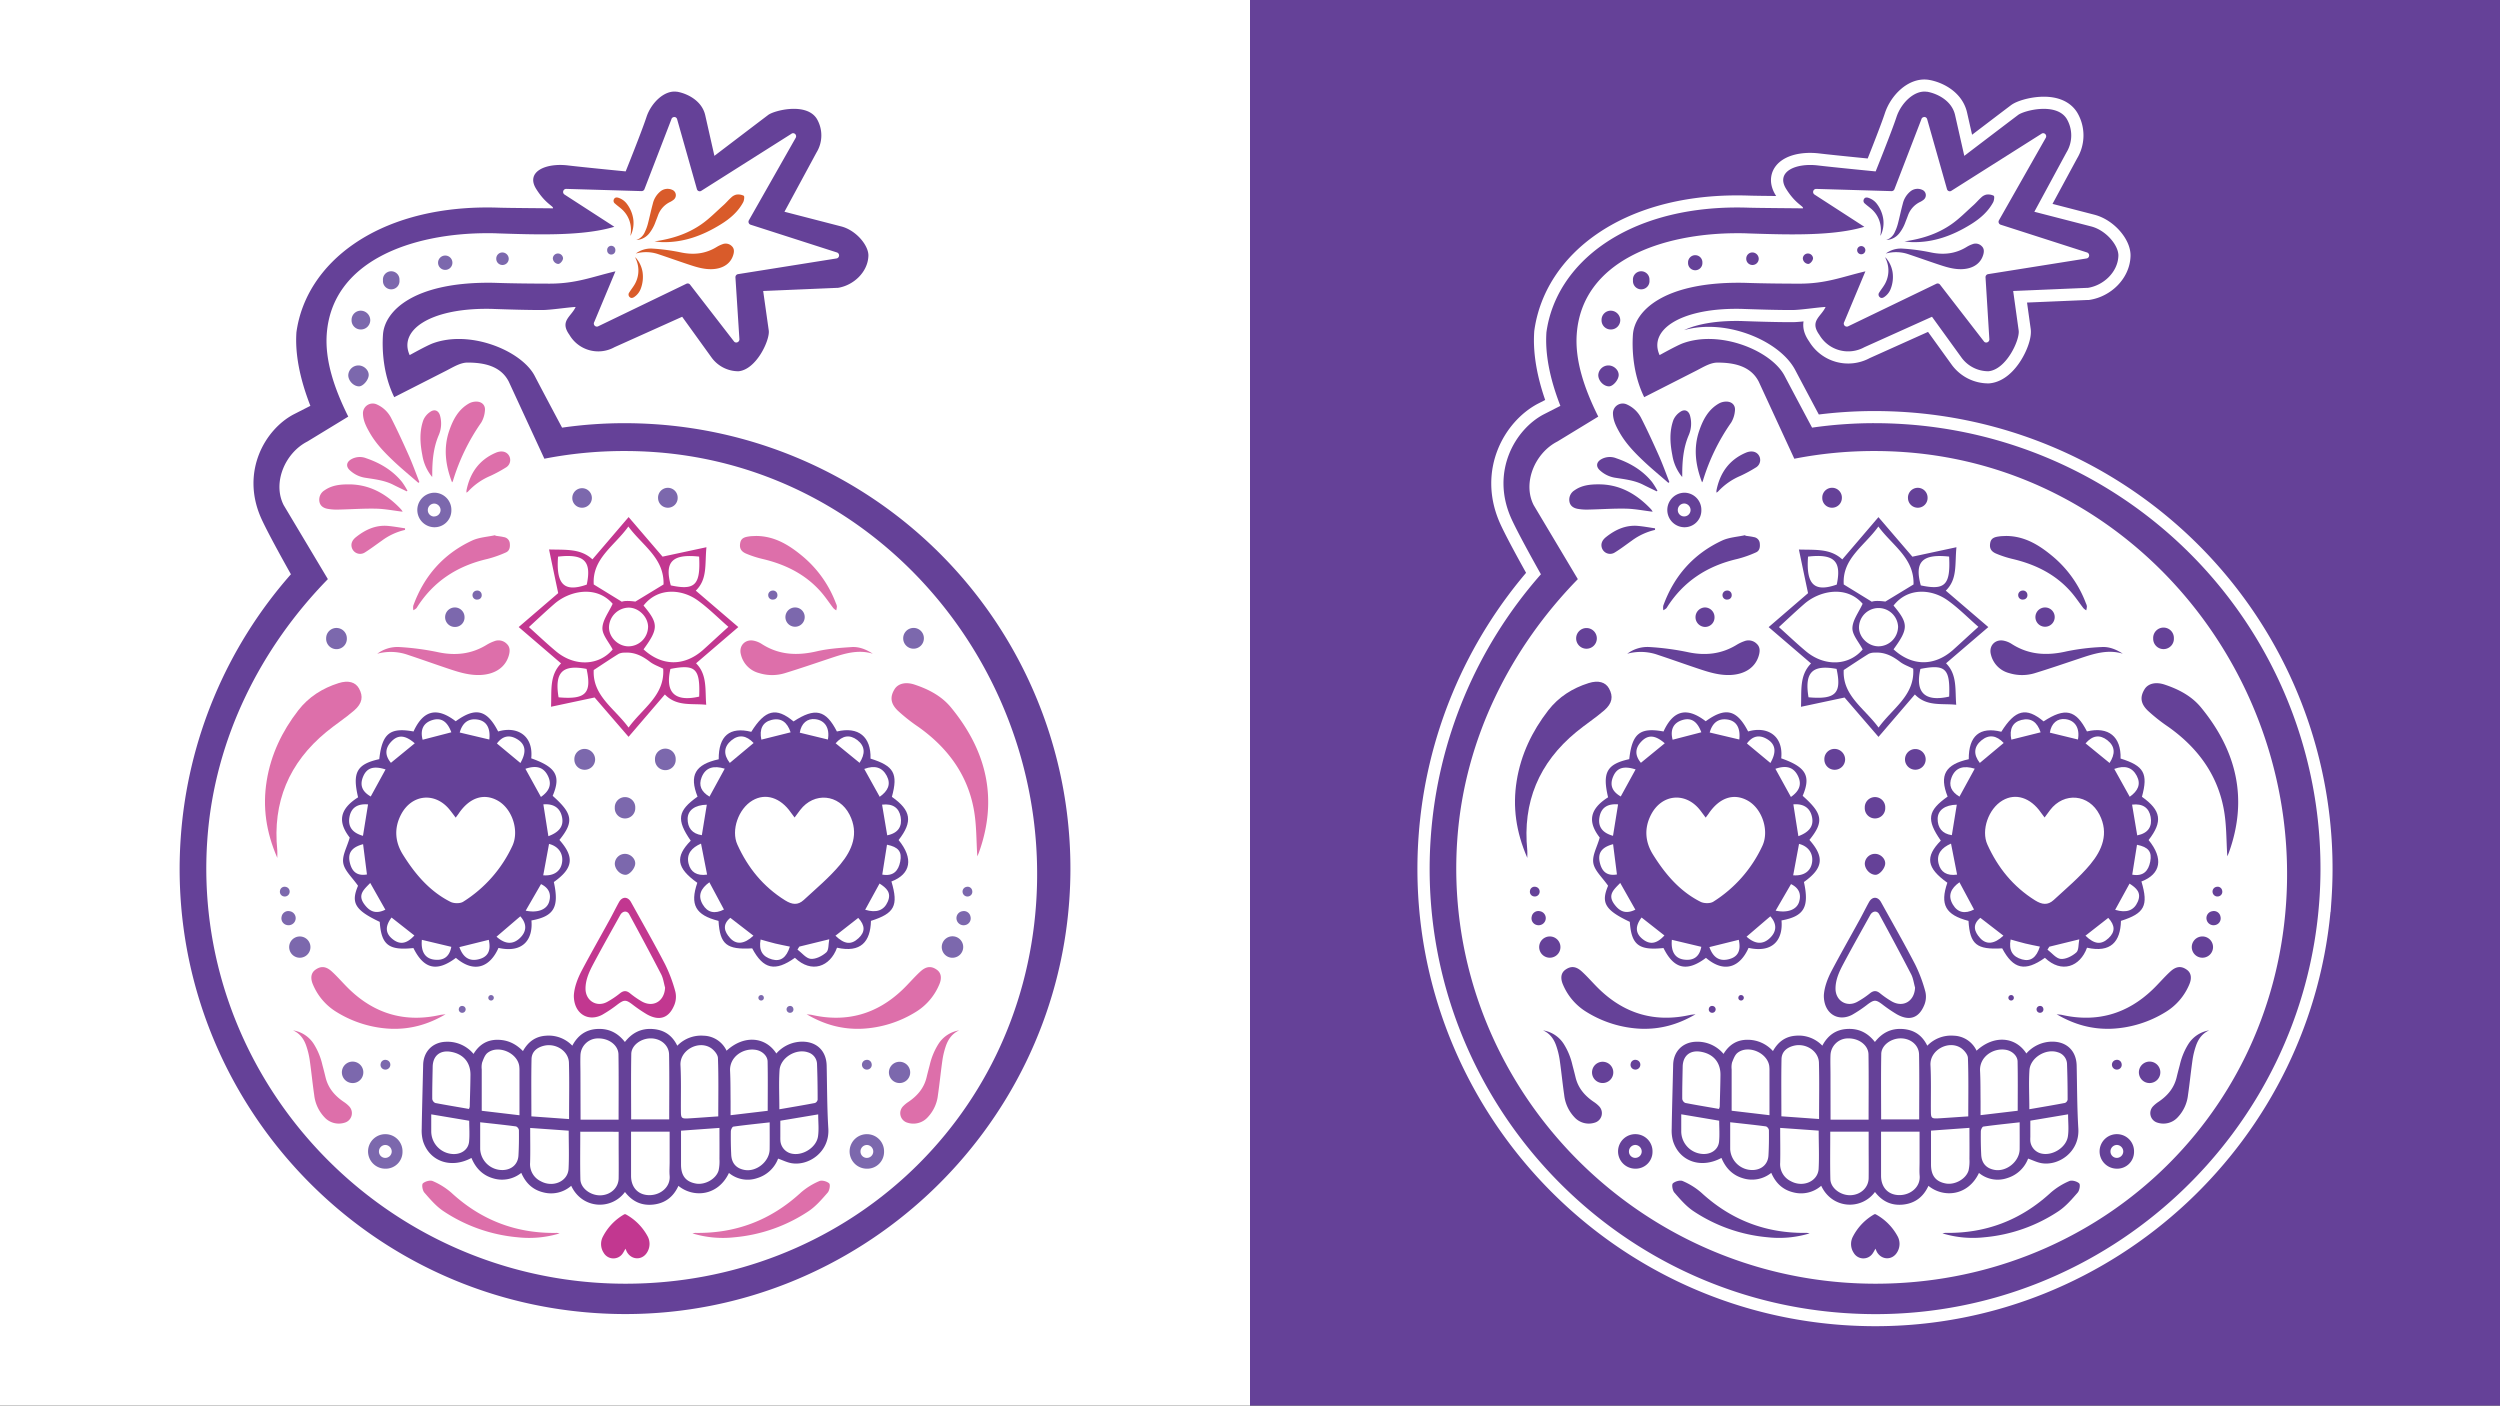 <svg id="Layer_1" data-name="Layer 1" xmlns="http://www.w3.org/2000/svg" viewBox="0 0 1366 768"><rect x="0" y="0" width="1366" height="768" fill="#333333" stroke="none"/><rect width="683" height="768" fill="#fff"/><path d="M368.4,63.91A1.65,1.65,0,0,1,370,65.22l10.76,38a1.62,1.62,0,0,0,1.58,1.3,1.67,1.67,0,0,0,1-.36l49-31a1.53,1.53,0,0,1,1-.38,1.68,1.68,0,0,1,1.42,2.54l-25.54,45a1.68,1.68,0,0,0,1,2.49l47,15.11a1.69,1.69,0,0,1-.23,3.31l-53.67,8.55a1.71,1.71,0,0,0-1.47,1.9L404,185.15a1.75,1.75,0,0,1-1.73,2,1.54,1.54,0,0,1-1.28-.68l-23.91-30.91a1.56,1.56,0,0,0-1.33-.67,1.67,1.67,0,0,0-.79.19l-48,23.16a1.67,1.67,0,0,1-2.25-2.32l11.56-27.67c-12.71,3-21.42,6.73-35.94,6.73-8.59,0-20.29-.12-28.94-.41-1.54-.06-3.05-.08-4.53-.08-40.68,0-56.69,15.25-57.6,28.35-.58,8.29.11,21.84,6.15,34.17l28.75-14.64c3.61-1.87,7.48-4.26,11.28-4.26,9,0,18.2,1.83,22.57,10.45l19.43,42.08a226.91,226.91,0,0,1,43.84-4.2q8,0,16.1.56c125,8.76,217.5,121.92,208.74,246.91-8.38,119.6-106.27,207.51-224.33,207.51q-8,0-16.1-.56c-125-8.76-221.17-117.07-212.41-242.06,3.9-55.75,29.64-105.28,65.87-142.37L155,276c-6.22-12.25.76-28.52,12.94-34.75l22.35-13.62c-7.73-15.52-12.75-30.74-11.76-45,2.83-40.33,47-55.21,87.63-55.21,1.93,0,3.84,0,5.75.1,8,.26,16.26.53,24.39.53,14.46,0,28.44-.85,39.37-4.14l-27.2-17.6a1.68,1.68,0,0,1,.84-3.1h.13l41.08,1.21h.1a1.68,1.68,0,0,0,1.57-1.22l14.65-38a1.62,1.62,0,0,1,1.6-1.25m1.5-13.8c-6.88-1.11-14.18,6.1-16.71,13.8-2.6,7.93-11.36,29.7-11.36,29.7s-22.71-2.21-31.53-3.26c-12.42-1.48-23.19,3.54-17.38,12.83,5.27,8.43,9.76,9.46,9.15,10.62-5.69-.09-23.9-.18-29.52-.37-2.12-.07-4.22-.11-6.34-.11-60.29,0-99,30.22-104.28,68.12-.82,11.69,1.74,25.19,7.62,40.27l-9.21,4.7c-15.55,8.25-28.58,30.91-18.09,55.76,3.47,8.22,16.67,31.57,16.67,31.57a243.27,243.27,0,0,0-60.2,143.87C89.34,591.47,190.62,708,324.49,717.39c5.73.41,11.54.61,17.26.61,127.1,0,233.63-99.44,242.53-226.38A243.31,243.31,0,0,0,358.5,231.83c-5.74-.4-11.55-.6-17.26-.6a238.84,238.84,0,0,0-34.12,2.44s-11.28-21.17-14.95-28.26c-7.09-13.68-35.11-25.38-55.69-17.81-3.32,1.22-12.63,6.43-12.63,6.43-6.17-13.51,10.93-25.29,41.81-25.29,1.29,0,2.62,0,4,.07,8.15.28,17.39.59,26.52.59,4.7,0,14.16-1.49,18.36-1.68-2.45,5.39-8.88,7.62-3.42,15.21a18.25,18.25,0,0,0,24.62,6.78l37-16.63,15.95,22.12a18.18,18.18,0,0,0,14.81,7.66c9.76-.89,17.19-17,16.56-22.19L417,159l40.28-1.71.25,0,.26,0c8.58-1.33,16.28-8.58,16.69-17.25.42-5.59-6.52-14.21-14.9-16.34l-30.95-8,17.51-32.38a17.84,17.84,0,0,0,.18-18.38c-5.69-9.17-23.35-4.58-26.58-2.13-7.85,5.94-29.39,22.34-29.39,22.34l-5-22.14C383.49,54.64,374.85,50.92,369.9,50.11Z" fill="#654198"/><path d="M365.05,277.42a5.33,5.33,0,0,1-5.48-5.2,5.36,5.36,0,1,1,10.71-.24A5.33,5.33,0,0,1,365.05,277.42Z" fill="#7c68ad"/><path d="M323.4,272.18a5.36,5.36,0,0,1-5.45,5.24,5.28,5.28,0,0,1-5.25-5.4,5.35,5.35,0,1,1,10.7.16Z" fill="#7c68ad"/><path d="M439.68,337.53a5.27,5.27,0,1,1-5-5.61A5.23,5.23,0,0,1,439.68,337.53Z" fill="#7c68ad"/><path d="M248.64,342.57a5.33,5.33,0,0,1-.19-10.66,5.3,5.3,0,0,1,5.37,5.26A5.17,5.17,0,0,1,248.64,342.57Z" fill="#7c68ad"/><path d="M491,459c8.21,10.06,6.74,18.57-3.92,22.65,3.93,13.21,1.73,17.42-11.19,21.51-.27,11.45-5.61,17.56-18.55,14.67-3.77,10.4-13.87,14.24-23,5.51-10.82,7.72-17.24,6.3-23.34-5.16-14,.82-17.62-2.13-18.4-15C380,500,376.9,494.32,381,482.36c-11.34-8.09-12.28-14.15-3.58-23-7.95-11.51-7.2-16.33,3.72-24.08-4.65-11.68-1.31-17.58,11.56-20.41-.09-12.78,6-17.93,17.79-15,7.62-12.14,13.57-13.6,23.1-5.68,11.79-7.71,17.64-6.35,23.69,5.49,11.79-2.83,18.72,2.89,18.37,14.83,12.83,4,15.15,8.15,11.68,20.89C497.92,442.87,498.84,448.91,491,459Zm-56.83-12.3c-.85-1.16-1.43-1.91-2-2.68-5.71-8.25-13.88-10.84-21-6.65-7.73,4.53-11.8,16.32-8.28,24.1,5.73,12.67,14.11,23,26.05,30.46,3.88,2.43,7,2.77,10.19-.14,6.86-6.34,14.13-12.39,20.06-19.53,6.42-7.76,10.26-16.83,5-27.15-5.75-11.25-19.37-12.51-27-2.49C436.25,443.87,435.34,445.11,434.14,446.72ZM387.6,482.08c-4.7,3.39-6.48,7.23-3.66,12.07,2.64,4.55,6.58,5.36,11.63,2.82C393,492.1,390.45,487.41,387.6,482.08Zm64.77-78c1.1-6.23-1.57-10.45-6.81-11.12-4.46-.57-7.77,2.28-8.56,7.38Zm-53.59,12.77,13-10.87c-3.89-4.13-8-4.85-12.15-1.43S395.14,412.22,398.78,416.89ZM416,404.14l16-4c-1.87-5.5-5.1-8.12-10.52-6.75C416.65,394.61,414.82,398.46,416,404.14ZM386.2,439.69c-6.42.11-10.46,3-10.48,7.75s2.37,8.13,7.77,8.91Zm70.28,71.59c5,4.79,8.65,5.08,12.66,1.32,3.65-3.42,3.62-6.93-.2-11.06Zm15.75-91.13,8.44,15.22c4.45-3.15,6.3-6.8,3.85-11.46S478,418,472.23,420.15Zm-40.64,97.08c-2.69-.56-5.39-1.06-8-1.69s-5.16-1.4-8-2.19c-1.11,6,1.05,9.43,6.26,10.88C426.53,525.55,429.74,523.22,431.59,517.23Zm5.15,0-1,1.61c2.4,1.8,4.7,4.85,7.25,5.08,2.77.25,6.27-1.56,8.51-3.54,1.41-1.25,1.09-4.46,1.61-7.16Zm45.32-39.35c6.16,1.08,8.84-2.15,9.82-7.1,1.08-5.42-1-8-7.23-9.23C483.8,467,482.94,472.34,482.06,477.93Zm-.1-38.27,2.82,16.81c6.19-1.24,8.25-5.05,7.33-10.12C491.23,441.5,487.9,438.94,482,439.66Zm-9.23,57.48c6.23,1.9,10.29.32,12.34-4.41,2.17-5-.77-7.51-4.49-9.92Zm-16.19-91,13.13,10.72c3.12-4.87,3.17-9-1.24-12.45C464.35,401.3,460.43,401.73,456.54,406.18ZM411.68,511.26l-12.63-9.76c-4.61,3.8-3.21,7.62-.18,11C402.33,516.37,406.74,515.89,411.68,511.26Zm-25.32-33.37c-1.16-5.91-2.21-11.25-3.32-16.95-5.08,2.23-8.16,5.62-6.78,11.06C377.4,476.46,380.75,478.72,386.36,477.89ZM396,420c-6-1.79-10.4-.8-12.61,4.66-1.84,4.55-.14,8,4.27,10.62C390.46,430.15,393.09,425.33,396,420Z" fill="#654198"/><path d="M191.09,457.65c-6.67-8.6-5.59-15.55,4.57-22-3.22-13.58-.7-18.12,11.57-20.85,1.56-14,5.81-17.49,18.72-15.12,5.33-11.69,12.79-13.5,23.06-5.58,10.83-7.87,17.05-6.38,23.18,5.58,10.14-3.05,19.35,2,18.08,14.67,13.6,4.8,16.34,9.61,11.71,20.5,11,9.74,11.69,14.22,3.69,24.09,8.33,9.42,7.53,15.49-3.05,23,3,13.77.1,18.74-12.25,21,.89,9.6-3.9,18.08-18,15-4.53,10.27-13,14.2-23.27,5.44-10.37,7.81-17.5,6.16-23.21-5.37-13.51,1.43-17.55-1.71-18.4-14.3-13.67-6.46-15.79-10.5-11.87-19.72-3.19-4.62-7.32-8.18-8.06-12.34S189.59,463,191.09,457.65Zm57.9-10.9c-1.19-1.57-2.1-2.82-3.05-4-7.9-10.16-21-9-26.89,2.47-3.83,7.45-3.16,14.91,1.09,21.72,6.61,10.6,14.61,20.09,26,25.83,1.88.95,5.26,1,6.93-.05A71.54,71.54,0,0,0,280,462.11c3.81-8.29-.14-20.25-8.06-24.66-7.63-4.24-15.45-1.63-21.34,7.12C250.18,445.19,249.71,445.77,249,446.75ZM230.92,404.2l15.7-4.07c-2.27-6.06-5.6-8.12-10.32-6.7C231.4,394.91,229.46,398.65,230.92,404.2Zm53.43,12.71c3.38-5.91,2.88-10.06-1.46-12.83s-8.17-2.14-11.37,2.17Zm-33.16-16.66,16.17,3.83c.71-6.24-1.52-10.19-6.52-10.92S252.65,395,251.19,400.25Zm48.44,56.65c5.63-2.09,8.48-5.24,7.49-10.3s-4.49-7.57-10.23-7.09C297.82,445.38,298.68,450.82,299.63,456.9Zm-73-50.76c-5.24-4.56-9.17-4.81-12.84-.91-3.49,3.7-3.52,7.54-.19,11.58ZM198.33,456.7l2.77-17.18c-5.52-.44-9.08,1.59-10.1,6.62C189.94,451.39,192.25,455,198.33,456.7Zm15.61,44.64c-3.63,4.8-3.39,8.65.59,11.81s7.65,2.63,11.89-2Zm-3.27-80.93c-6.6-2.09-10.29-.86-12.29,4s-.27,8.23,4.19,10.8Zm73.63,80.26-13,11.13c4.71,4.22,9,4.42,12.86.67C287.81,508.93,288,504.82,284.3,500.67ZM251,517.5c2,5.52,5.34,8,10.71,6.6,5-1.3,6.64-4.76,5.36-10.58Zm-4.4-.15-16.1-3.83c-.58,6.48,1.75,10.25,6.85,10.84S245.61,522.71,246.59,517.35Zm-44.3-34.91c-3.42,3.56-7,6.38-3.37,11.47,2.88,4,6.22,5.79,11.63,3.14C207.79,492.17,205.2,487.6,202.29,482.44Zm94.52-4.18c6.1.47,9.74-2.45,10.33-7.32.58-4.7-2.1-8.54-7.16-9.83Zm-98.42-17c-6.11,1.62-8.45,4.69-7.31,9.83,1.07,4.85,3.67,7.7,9.41,6.72C199.76,472.06,199.08,466.65,198.39,461.24Zm88.83,36.33c6.54,1.36,11.58-.55,12.84-4.94s-.34-7.57-4.46-9.58Zm-.14-77.5,8.47,15.36c4.38-3.05,6.15-6.64,3.88-11.39C297,419,292.87,418.1,287.08,420.07Z" fill="#654198"/><path d="M386,299c-.94,9.43.65,17.43-5.82,23.73l23.24,19.9-23.09,19.79c6.21,6.22,4.86,14.37,5.55,22.67-8-.85-16.11,1.08-22.59-5.63L343.44,402.6l-18.55-21.5-23.81,5.07c.41-9.11-.93-17.08,5.48-23.69l-23.15-19.86L305,324.08c-1.71-8.08-3.29-15.55-5-23.85,9.3.27,17.22-.59,23.71,5.4l19.76-23.1,18.55,21.62ZM398,342.51c-5.86-5.11-11.05-10.39-17-14.62-8.48-6-21.49-7.14-29.37,3,8.23,9.82,8.22,12.61,0,23.91,9.95,9.2,22.07,9.43,32.32.5C388.46,351.26,392.91,347.08,398,342.51Zm-109,.13c5,4.52,9.74,9,14.68,13.14,10.24,8.67,23.62,8,31.08-.91-2.1-4.09-5.7-7.95-5.6-11.71.12-4.36,3.49-8.63,5.6-13.25-8.86-10.25-23.57-7.2-31.88.08C298.25,334,293.82,338.19,289,342.64Zm35.47-23.26,15.31,9.41c1.74-.76,5.9-.3,7.39-.08l15.39-9.36c.42-14.56-11.74-21.38-19.22-31.67C335.78,298.31,323.47,305.18,324.43,319.38Zm19,78.14c7.64-10.61,19.87-17.48,18.9-32.14-2.51-1.27-5.15-2.16-7.24-3.77-4.08-3.16-8.37-5.33-13.64-5a7.6,7.6,0,0,0-3.41.62c-4.53,2.8-8.95,5.79-13.67,8.88C323.68,380.16,335.77,387,343.44,397.52Zm10.65-54.73c.11-5.53-4.93-10.7-10.52-10.79a11,11,0,0,0-10.84,10.48c-.21,5.51,4.82,10.61,10.53,10.68A10.76,10.76,0,0,0,354.09,342.79ZM382,304.13c-14.74-1.59-19,2.88-15.48,15.73C379.77,322.69,382.82,319.66,382,304.13Zm-77.08,0c-1.15,15.29,3.38,19.61,15.68,15.3C323.34,306.59,319.26,302.5,304.89,304.14Zm61.4,61.37c-3,13,2.49,18.13,15.71,15.13C382.62,365.32,380.08,362.8,366.29,365.51Zm-45.79,0c-13.32-2.55-17.58,1.9-15.33,15.52C320,382.32,323.43,378.89,320.5,365.5Z" fill="#c23790"/><path d="M313.83,414.88a5.56,5.56,0,0,1,5.67-5.68,5.83,5.83,0,0,1,5.68,5.75,5.68,5.68,0,0,1-5.74,5.66A5.6,5.6,0,0,1,313.83,414.88Z" fill="#7c68ad"/><path d="M271.16,141.35a3.32,3.32,0,0,1,3.4-3.4,3.49,3.49,0,0,1,3.41,3.44,3.42,3.42,0,0,1-3.45,3.4A3.36,3.36,0,0,1,271.16,141.35Z" fill="#7c68ad"/><path d="M369.2,414.85a5.66,5.66,0,1,1-11.31.17,5.66,5.66,0,1,1,11.31-.17Z" fill="#7c68ad"/><path d="M218.26,153.09a4.52,4.52,0,1,1-9,.14,4.52,4.52,0,1,1,9-.14Z" fill="#7c68ad"/><path d="M504.81,348.71a5.65,5.65,0,1,1-11.3.18,5.67,5.67,0,0,1,5.3-5.78A5.61,5.61,0,0,1,504.81,348.71Z" fill="#7c68ad"/><path d="M178.21,348.73a5.66,5.66,0,1,0,11.31.18,5.68,5.68,0,0,0-5.31-5.78A5.62,5.62,0,0,0,178.21,348.73Z" fill="#7c68ad"/><path d="M237.83,269.23a9.43,9.43,0,1,0-.75,18.85,9.19,9.19,0,0,0,9.55-9.3A9.37,9.37,0,0,0,237.83,269.23Zm-.67,13a3.46,3.46,0,0,1-3.4-3.57,3.51,3.51,0,0,1,3.73-3.49,3.6,3.6,0,0,1,3.24,3.57A3.53,3.53,0,0,1,237.16,282.19Z" fill="#7c68ad"/><path d="M347.11,441.37a5.6,5.6,0,1,1-11.19,0,5.6,5.6,0,1,1,11.19,0Z" fill="#7c68ad"/><path d="M336.23,136.7a2.24,2.24,0,1,1-4.47,0,2.24,2.24,0,1,1,4.47,0Z" fill="#7c68ad"/><path d="M247.2,143.55a3.92,3.92,0,1,1-7.84,0,3.92,3.92,0,1,1,7.84,0Z" fill="#7c68ad"/><path d="M341.49,466.55c2.94,0,5.57,2.45,5.6,5.15S344,478,341.81,478c-3,0-5.95-3.15-5.88-6.25A5.56,5.56,0,0,1,341.49,466.55Z" fill="#7c68ad"/><path d="M304.85,138.51a2.81,2.81,0,0,1,2.8,2.58c0,1.29-1.54,3.13-2.64,3.14a3.24,3.24,0,0,1-2.94-3.13A2.79,2.79,0,0,1,304.85,138.51Z" fill="#7c68ad"/><path d="M313.55,543.92c.23-4.42,2-9.19,4.35-13.66,4.94-9.33,10.17-18.51,15.25-27.77,1.74-3.17,3.33-6.43,5.09-9.59s4.83-3.06,6.53,0c6.25,11.28,12.66,22.49,18.61,33.94a80.25,80.25,0,0,1,5.63,15,12,12,0,0,1-.54,7.24c-2.94,7.28-8.22,9-15.1,5.1a79,79,0,0,1-8-5.48c-3.37-2.51-4.31-2.51-7.76,0a71.29,71.29,0,0,1-8.61,5.8C321.11,558.6,313.47,553.64,313.55,543.92Zm49.85-4.3c-.7-2.45-1-5.1-2.17-7.32-5.68-11-11.54-21.89-17.44-32.77-1.14-2.09-3.63-1.82-4.87.42-4.88,8.77-9.81,17.52-14.53,26.38-2.3,4.33-4.47,8.81-4.46,13.89,0,6.48,5.93,10.25,11.63,7.33a48.17,48.17,0,0,0,7.32-4.9c1.88-1.44,3.42-1.44,5.26,0a50.16,50.16,0,0,0,6.51,4.53C357,550.76,363.09,547,363.4,539.62Z" fill="#c23790"/><path d="M169.49,518.74a5.81,5.81,0,1,1-11.31-2.66,5.81,5.81,0,0,1,11.31,2.66Z" fill="#7c68ad"/><path d="M156.87,505.47a3.75,3.75,0,0,1-3-4.57,3.7,3.7,0,0,1,4.49-3,3.82,3.82,0,0,1,3.09,4.69A3.89,3.89,0,0,1,156.87,505.47Z" fill="#7c68ad"/><path d="M155,489.79a2.58,2.58,0,0,1-2-3.14,2.53,2.53,0,0,1,3.09-2.07,2.61,2.61,0,0,1,2.11,3.21A2.67,2.67,0,0,1,155,489.79Z" fill="#7c68ad"/><path d="M252.15,553.36a1.82,1.82,0,0,1-1.43-2.21,1.78,1.78,0,0,1,2.17-1.46,1.83,1.83,0,0,1,1.49,2.26A1.87,1.87,0,0,1,252.15,553.36Z" fill="#7c68ad"/><path d="M268,546.66a1.49,1.49,0,0,1,.6-2.92,1.47,1.47,0,0,1,1.18,1.8A1.5,1.5,0,0,1,268,546.66Z" fill="#7c68ad"/><path d="M198.38,587.21a5.81,5.81,0,0,1-7,4.43,5.86,5.86,0,1,1,7-4.43Z" fill="#7c68ad"/><path d="M210,584.37a2.56,2.56,0,0,1-2-3.14,2.53,2.53,0,0,1,3.08-2.07,2.62,2.62,0,0,1,2.12,3.22A2.68,2.68,0,0,1,210,584.37Z" fill="#7c68ad"/><path d="M514.72,518.74a5.81,5.81,0,0,0,7,4.43,5.86,5.86,0,1,0-7-4.43Z" fill="#7c68ad"/><path d="M527.35,505.47a3.75,3.75,0,0,0,2.94-4.57,3.69,3.69,0,0,0-4.49-3,3.81,3.81,0,0,0-3.08,4.69A3.89,3.89,0,0,0,527.35,505.47Z" fill="#7c68ad"/><path d="M529.21,489.79a2.58,2.58,0,0,0,2-3.14,2.52,2.52,0,0,0-3.08-2.07,2.62,2.62,0,0,0-2.12,3.21A2.68,2.68,0,0,0,529.21,489.79Z" fill="#7c68ad"/><path d="M432.07,553.36a1.81,1.81,0,0,0,1.42-2.21,1.77,1.77,0,0,0-2.17-1.46,1.84,1.84,0,0,0-1.49,2.26A1.88,1.88,0,0,0,432.07,553.36Z" fill="#7c68ad"/><path d="M416.2,546.66a1.44,1.44,0,0,0,1.13-1.76,1.41,1.41,0,0,0-1.72-1.16,1.46,1.46,0,0,0-1.18,1.8A1.49,1.49,0,0,0,416.2,546.66Z" fill="#7c68ad"/><path d="M485.84,587.21a5.81,5.81,0,1,0,11.31-2.66,5.81,5.81,0,0,0-11.31,2.66Z" fill="#7c68ad"/><path d="M474.25,584.37a2.57,2.57,0,0,0,2-3.14,2.53,2.53,0,0,0-3.08-2.07,2.62,2.62,0,0,0-2.12,3.22A2.67,2.67,0,0,0,474.25,584.37Z" fill="#7c68ad"/><path d="M341.72,682.29a23.21,23.21,0,0,1-1.62,2.81,6.13,6.13,0,0,1-10.21-.51,8.72,8.72,0,0,1-.41-9,29.62,29.62,0,0,1,11.58-12.06,1.05,1.05,0,0,1,.9,0,29.81,29.81,0,0,1,11.73,11.68,8.75,8.75,0,0,1,0,8.91c-2.61,4.57-8.49,4.54-11.12,0C342.24,683.46,342,682.83,341.72,682.29Z" fill="#c23790"/><path d="M261,327.59a2.3,2.3,0,0,0,2.2-2.55,2.39,2.39,0,0,0-2.78-2.33,2.44,2.44,0,0,0-2.23,2.74A2.39,2.39,0,0,0,261,327.59Z" fill="#7c68ad"/><path d="M422.57,327.59a2.3,2.3,0,0,0,2.2-2.55,2.38,2.38,0,0,0-2.78-2.33,2.44,2.44,0,0,0-2.22,2.74A2.37,2.37,0,0,0,422.57,327.59Z" fill="#7c68ad"/><path d="M195.86,199.68c2.94,0,5.57,2.45,5.6,5.15s-3.08,6.28-5.28,6.28c-3,0-6-3.15-5.88-6.25A5.56,5.56,0,0,1,195.86,199.68Z" fill="#7c68ad"/><path d="M192.1,174.87a5,5,0,0,1,5.09-5.11,5.25,5.25,0,0,1,5.12,5.17,5.12,5.12,0,0,1-5.17,5.1A5,5,0,0,1,192.1,174.87Z" fill="#7c68ad"/><path d="M347.63,131.16a9.67,9.67,0,0,0,7.06-3.58,21.81,21.81,0,0,0,3.49-6.36c.49-1.26,1-2.52,1.44-3.79a13,13,0,0,1,6.65-7.13,10.27,10.27,0,0,0,1.83-1.19,3.15,3.15,0,0,0-.79-5.38,6.16,6.16,0,0,0-6.63,1,12.2,12.2,0,0,0-4,6.66c-1,3.67-1.75,7.37-2.71,11a24.15,24.15,0,0,1-1.58,4.28A7.81,7.81,0,0,1,347.63,131.16Z" fill="#d95b2a"/><path d="M347.39,138.55a13.71,13.71,0,0,1,9.05-2.72,108.45,108.45,0,0,1,15.16,2c7.21,1.6,13.88.95,20.19-3a17.13,17.13,0,0,1,3-1.4,4.68,4.68,0,0,1,5.08,1.08c1.29,1.21,1.33,2.77.89,4.41-1.28,4.87-5.43,7.86-11.49,8.14-4.65.21-9-1.19-13.35-2.64-5.36-1.79-10.69-3.69-16.06-5.48A20.7,20.7,0,0,0,347.39,138.55Z" fill="#d95b2a"/><path d="M357.56,131.9c9.32-1.31,18-4,25.64-9.33,4.35-3,8.12-6.91,12.1-10.46,1.47-1.31,2.72-2.85,4.19-4.15a6,6,0,0,1,2.82-1.61,6.63,6.63,0,0,1,4.09.63c.48.31.21,2.53-.34,3.55-2.8,5.2-7.14,8.92-12.11,12-10,6.21-20.73,10.21-32.75,9.75C360,132.22,358.77,132,357.56,131.9Z" fill="#d95b2a"/><path d="M347.11,140.5a15.68,15.68,0,0,1,4,8.24,18.2,18.2,0,0,1-1,9,9.46,9.46,0,0,1-3.51,4.5c-1,.7-1.86.72-2.48.15a1.86,1.86,0,0,1-.26-2.63c.71-1.19,1.59-2.27,2.33-3.43a15.12,15.12,0,0,0,1.17-15A8.34,8.34,0,0,1,347.11,140.5Z" fill="#d95b2a"/><path d="M344.5,128.88a15.78,15.78,0,0,0,1.54-9,18.05,18.05,0,0,0-3.45-8.41A9.4,9.4,0,0,0,338,108.1c-1.14-.4-2-.18-2.42.55a1.85,1.85,0,0,0,.48,2.6c1,.94,2.16,1.73,3.2,2.64a15.11,15.11,0,0,1,5.3,14.12A8.7,8.7,0,0,0,344.5,128.88Z" fill="#d95b2a"/><path d="M341.48,651.3c-7.36,10-23.33,9.47-29.37-3.38a16.62,16.62,0,0,1-15.28,3.58c-5.72-1.39-9.55-5-12-10.65A16.7,16.7,0,0,1,269,643.7c-5.57-1.73-9.18-5.67-11.4-11-11.08,6-22.78,2-26.4-9a21.11,21.11,0,0,1-.78-6.83c.19-11.69.53-23.37.79-35,.17-7.33,5.17-12.45,12.53-12.65a18.49,18.49,0,0,1,15,6.65c3-5,7.25-7.7,13-7.73,5.45,0,10,2.07,14,6.17,2.78-5,6.76-8,12.48-8.39a17.84,17.84,0,0,1,14.49,5.44c3-5.66,7.45-8.86,13.81-9.14,6.16-.27,11,2.09,14.93,7.13,3.87-5,8.8-7.5,15-7.11s10.75,3.23,13.62,9.15a18.13,18.13,0,0,1,14.41-5.48A14.25,14.25,0,0,1,397,574.11c9.54-8.8,21.29-7.65,27.19,1.52a18.92,18.92,0,0,1,14.15-6.47c8,0,13.18,5.09,13.35,13.14.25,11.47.21,23,.91,34.41.78,12.81-10.9,20.58-20.33,18.82-2.32-.43-4.51-1.54-7.11-2.46a17.65,17.65,0,0,1-11.42,10.65,16,16,0,0,1-15.44-2.82c-5.94,12.62-19.38,13.78-27.61,7.05-2.67,5.91-7.17,9.48-13.63,10.22S345.52,656.54,341.48,651.3Zm3.38-39.65h20.79c0-12.17.15-23.83-.07-35.48-.1-5.17-4.7-8.84-10.1-8.8s-10.47,3.84-10.55,8.48C344.72,587.82,344.86,599.8,344.86,611.65Zm-27.64.14H338c0-11.94.12-23.81-.07-35.67-.08-5-5.22-8.8-11-8.73a9.55,9.55,0,0,0-9.77,9.15c-.14,3.47,0,6.94,0,10.41ZM392.46,610c0-10.92.21-21.44-.18-31.92-.08-1.94-2.17-4.39-4-5.55-6.68-4.21-16.9,1.25-16.47,9.5.42,8,.19,16,.23,24,0,5.29,0,5.32,5.28,5S387.55,610.31,392.46,610Zm-81.52,1.46c0-10.62.2-20.69-.07-30.76-.17-6.41-7.19-10.92-13.73-9.28-4,1-6.63,3.41-6.71,7.3-.22,10.28-.08,20.56-.08,31.26Zm33.87,6.9c0,8.4,0,16.26,0,24.13,0,6.42,4,10.65,10.27,10.54,6.09-.11,11.34-4.64,10.81-10.61-.22-2.5,0-5,0-7.56v-16.5Zm-27.75,0c0,8.74-.15,17.35.06,26,.11,4.85,5.51,8.92,11,8.77s9.84-4.1,9.91-9.34c.09-6.2,0-12.4,0-18.6v-6.79Zm102.42-11.42c0-9.3.12-18.13-.06-26.94-.06-3.08-2.95-5.7-6.19-6.31-7-1.34-14.73,3.71-14.32,11.48.28,5.57.21,11.15.28,16.73,0,2.37,0,4.74,0,7.45Zm-135.64,2.43c0-8.23,0-16,0-23.74a22,22,0,0,0-.13-3.15c-1.06-7.28-11.52-11.73-17.33-7.18-1.47,1.15-2.22,3.38-2.95,5.26a10.82,10.82,0,0,0-.21,3.75c0,7.44,0,14.87,0,22.62Zm88.27,8.43c0,6.34,0,12.42,0,18.5s2.59,9.44,8.21,10.41c4.91.85,11-2.52,12.33-7.2a23.37,23.37,0,0,0,.46-6.22c.05-5.63,0-11.26,0-17Zm-61.37,0-21.05-1.49c0,6.55.14,12.83-.05,19.1a10.3,10.3,0,0,0,5.8,10c6.67,3.69,14.86.12,15.22-6.76S310.74,625,310.74,617.75Zm115.1-11.69c7.11-1.23,13.31-2.26,19.48-3.44a2.45,2.45,0,0,0,1.44-1.82c0-6.41-.09-12.82-.33-19.23a6.87,6.87,0,0,0-4.95-6.62c-6.54-2.24-15.09,2.91-15.54,9.8S425.84,598.57,425.84,606.06Zm-169.61-.13a6.08,6.08,0,0,0,.43-1.27c.15-5.77.35-11.55.4-17.32.07-6.87-3.85-11.46-10.64-12.67-5.93-1.06-9.88,2.11-10,8.12s-.27,11.76-.24,17.65a2.9,2.9,0,0,0,1.66,2.19C243.87,603.83,250,604.83,256.23,605.93Zm164.32,7.28c-7.18.8-13.53,1.45-19.86,2.33-.58.09-1.35,1.67-1.36,2.57-.07,4.21,0,8.42.2,12.63.18,4.76,2.74,7.65,7.33,8.47,6.52,1.16,13.59-4.63,13.67-11.26C420.6,623.23,420.55,618.51,420.55,613.21Zm-158.18,0v13.08c0,.52,0,1.05,0,1.57A12.07,12.07,0,0,0,275,639.3c4.69-.24,8-3.23,8.28-7.87s.31-9.26.26-13.89a2.67,2.67,0,0,0-1.58-2.06C275.71,614.64,269.44,614,262.37,613.21Zm164-.9v9a20.14,20.14,0,0,0,.06,2.2,7.8,7.8,0,0,0,6.75,6.89c5.85.93,12.89-3.61,13.77-9.48.58-3.85.11-7.87.11-12.07Zm-190.74-3.48c0,3.31,0,6.22,0,9.13a12.44,12.44,0,0,0,10.68,12.44c5.14.77,9.55-1.95,10-6.66.37-3.72.07-7.5.07-11.41Z" fill="#654198"/><path d="M206.12,357.21a18.47,18.47,0,0,1,12.22-3.66,144.84,144.84,0,0,1,20.46,2.69c9.73,2.17,18.74,1.28,27.26-4a22.55,22.55,0,0,1,4-1.88,6.28,6.28,0,0,1,6.85,1.45c1.74,1.64,1.79,3.74,1.21,6-1.74,6.57-7.34,10.6-15.51,11-6.29.29-12.18-1.6-18-3.56-7.24-2.43-14.43-5-21.67-7.41A28.14,28.14,0,0,0,206.12,357.21Z" fill="#dd6faa"/><path d="M476.9,357.19c-8.18-2.49-15.78,0-23.38,2.54-8.26,2.75-16.49,5.59-24.82,8.13a23.79,23.79,0,0,1-13.88-.07,13.73,13.73,0,0,1-10-10.21c-1.28-4.8,2.49-8.62,7.32-7.44a12.7,12.7,0,0,1,3.86,1.59c9.47,6.19,19.55,6.65,30.32,4.14,6.19-1.44,12.65-1.88,19-2.31C469.47,353.28,473.35,354.88,476.9,357.19Z" fill="#dd6faa"/><path d="M413.17,292.85c10.39.07,18.46,5.24,26,11.63a61.63,61.63,0,0,1,17.59,25.21,5.13,5.13,0,0,1,.52,1.64,11.68,11.68,0,0,1-.35,2.17,8,8,0,0,1-1.58-1.2c-2.31-3-4.38-6.18-6.87-9-8.48-9.59-19.39-14.93-31.67-17.85a55.94,55.94,0,0,1-9.11-2.94c-2.93-1.25-3.77-3.11-3.23-5.92s2.79-3.18,5-3.51C410.7,292.9,411.94,292.92,413.17,292.85Z" fill="#dd6faa"/><path d="M270.7,292.73c1.54.24,3.1.38,4.6.75a3.78,3.78,0,0,1,3.24,3.28c.24,2.09-.05,4.21-2.13,5.1a62,62,0,0,1-10.17,3.57c-16.38,3.79-29.46,12.22-38.5,26.6-.39.62-1.23,1-1.86,1.43a6.86,6.86,0,0,1-.08-2.46c5.85-16.26,16.49-28.35,32.14-35.64,3.84-1.79,8.41-2,12.64-2.94Z" fill="#dd6faa"/><path d="M534,467.92c-.58-8.38-.33-17.45-2-26.16-3.62-19-14.56-33.48-30.2-44.58a94.78,94.78,0,0,1-11.23-8.87c-4.06-3.93-4.32-7.57-1.79-11.71,1.89-3.08,6-4.18,10.93-2.54,7.64,2.54,14.76,6.22,19.92,12.5,19.38,23.6,25.85,49.81,15.25,79.25C534.54,466.76,534.09,467.68,534,467.92Z" fill="#dd6faa"/><path d="M151.52,468.75c-6.18-14.21-8.09-27.85-5.79-42.14s8.41-27.09,17.28-38.52c5.7-7.34,13.24-12.07,22-14.84,5.36-1.7,9.24-.52,11.15,2.92,2.4,4.33,1.87,8.1-2.61,12-4.85,4.2-10.3,7.71-15.26,11.79-20.4,16.8-29.45,38.35-26.77,64.73C151.61,465.66,151.52,466.66,151.52,468.75Z" fill="#dd6faa"/><path d="M243.46,554.2c-9.78,5.74-19.52,8.33-30.11,7.91a61.43,61.43,0,0,1-29.5-9.17,32,32,0,0,1-12.72-14.68c-1.7-3.74-1.19-6.66,1.15-8.35,2.93-2.12,5.71-2.07,8.94.84,3.48,3.16,6.5,6.81,9.91,10.06,14,13.34,30.45,18,49.38,13.76C241.21,554.41,242,554.38,243.46,554.2Z" fill="#dd6faa"/><path d="M160.14,563a16.49,16.49,0,0,1,11.32,7.44,36.82,36.82,0,0,1,4.71,11.48c.6,2.24,1.18,4.48,1.72,6.74,1.41,5.88,5.05,10.09,9.94,13.4a16.82,16.82,0,0,1,2.88,2.37,5.4,5.4,0,0,1-2.38,9,10.56,10.56,0,0,1-11.08-3,21,21,0,0,1-5.57-12.11c-.94-6.41-1.55-12.87-2.48-19.28a42.39,42.39,0,0,0-1.87-7.6C166.07,567.73,163.88,564.68,160.14,563Z" fill="#dd6faa"/><path d="M440.75,554.2c9.78,5.74,19.53,8.33,30.11,7.91a61.44,61.44,0,0,0,29.51-9.17,32,32,0,0,0,12.71-14.68c1.71-3.74,1.19-6.66-1.14-8.35-2.93-2.12-5.72-2.07-8.94.84-3.48,3.16-6.51,6.81-9.91,10.06-14,13.34-30.45,18-49.39,13.76C443,554.41,442.27,554.38,440.75,554.2Z" fill="#dd6faa"/><path d="M524.08,563a16.49,16.49,0,0,0-11.32,7.44A37.09,37.09,0,0,0,508,581.94c-.59,2.24-1.18,4.48-1.72,6.74-1.41,5.88-5.05,10.09-9.94,13.4a16.82,16.82,0,0,0-2.88,2.37,5.4,5.4,0,0,0,2.38,9,10.55,10.55,0,0,0,11.08-3,20.9,20.9,0,0,0,5.57-12.11c.94-6.41,1.56-12.87,2.48-19.28a43.26,43.26,0,0,1,1.87-7.6C518.15,567.73,520.34,564.68,524.08,563Z" fill="#dd6faa"/><path d="M228.6,263.84c-4.56-4-9.26-7.82-13.65-12-4.86-4.61-9.54-9.45-12.9-15.34-1.84-3.21-3.58-6.47-3.72-10.33a5.33,5.33,0,0,1,7.6-5.17,16.15,16.15,0,0,1,7.87,7.55c3.49,6.86,6.71,13.87,9.83,20.91,2,4.56,3.69,9.28,5.52,13.93Z" fill="#dd6faa"/><path d="M220,279.6c-5-.6-9.75-1.56-14.54-1.66-6.87-.15-13.76.36-20.64.5a27.56,27.56,0,0,1-5.95-.44c-2.17-.44-4-1.6-4.37-4.07a6,6,0,0,1,2.8-6c4-2.82,8.6-3.28,13.28-3.27,11,0,19.9,4.87,27.48,12.51.49.49.95,1,1.4,1.52A8.73,8.73,0,0,1,220,279.6Z" fill="#dd6faa"/><path d="M247,263.56c-3.64-9.47-4.79-18.87-1.49-28.38,2.08-6,5-11.54,10.88-14.81a8.2,8.2,0,0,1,4.11-.93c2.89.09,4.8,2.06,4.46,4.91a15,15,0,0,1-2,6.52,111.77,111.77,0,0,0-15.52,32.05A4.46,4.46,0,0,1,247,263.56Z" fill="#dd6faa"/><path d="M222.22,268.46c-2.46-1.2-4.94-2.36-7.38-3.6-4.86-2.46-10.2-3-15.45-3.84a15.81,15.81,0,0,1-8.17-4c-2.33-2.08-2-4.53.74-6.1a9.52,9.52,0,0,1,8.19-.52c7.61,2.6,14.35,6.61,19.49,12.92a40,40,0,0,1,3,4.83Z" fill="#dd6faa"/><path d="M236.14,260.63a24.86,24.86,0,0,1-5.39-12c-1.24-6.43-1.65-12.89.59-19.14a10.24,10.24,0,0,1,3.76-4.46c2.5-1.75,4.77-.56,5.44,2.45a16.14,16.14,0,0,1-.69,10c-3.09,7.1-3.7,14.54-3.67,22.12C236.18,259.83,236.17,260,236.14,260.63Z" fill="#dd6faa"/><path d="M254.89,269.19a6.56,6.56,0,0,1,0-1.25c1.91-9.52,6.91-16.66,16-20.56,2.74-1.17,5.19-.82,6.65.79a4.72,4.72,0,0,1-1.15,7.29A75.94,75.94,0,0,1,268,260a35.21,35.21,0,0,0-12.34,8.67A6.66,6.66,0,0,1,254.89,269.19Z" fill="#dd6faa"/><path d="M221.31,289.55a33.89,33.89,0,0,0-12.68,5.87c-3.07,2.15-6.06,4.43-9.23,6.42a4.74,4.74,0,0,1-7.22-2.79c-.6-2.38.63-4.22,2.33-5.57,5.14-4.09,10.87-6.75,17.64-6.1,3.07.29,6.12.85,9.17,1.29Z" fill="#dd6faa"/><path d="M305.77,673.93a57.2,57.2,0,0,1-22.85,2.13,87.06,87.06,0,0,1-40.72-14.35c-3.94-2.66-7.18-6.46-10.34-10.09-1-1.14-1.53-4.3-.8-5,1.19-1.14,4-1.91,5.41-1.27a38.44,38.44,0,0,1,10.18,6.37q24.46,22.56,57.59,21.93A12.36,12.36,0,0,1,305.77,673.93Z" fill="#dd6faa"/><path d="M378.35,673.93a57.2,57.2,0,0,0,22.85,2.13,87,87,0,0,0,40.72-14.35c3.94-2.66,7.18-6.46,10.34-10.09,1-1.14,1.53-4.3.81-5-1.2-1.14-4-1.91-5.41-1.27a38.12,38.12,0,0,0-10.18,6.37c-16.32,15-35.47,22.31-57.6,21.93A13.08,13.08,0,0,0,378.35,673.93Z" fill="#dd6faa"/><path d="M211.13,619.73a9.43,9.43,0,1,0-.75,18.84,9.18,9.18,0,0,0,9.55-9.3A9.35,9.35,0,0,0,211.13,619.73Zm-.66,12.95a3.46,3.46,0,0,1-3.41-3.57,3.52,3.52,0,0,1,3.74-3.49,3.61,3.61,0,0,1,3.24,3.57A3.54,3.54,0,0,1,210.47,632.68Z" fill="#7c68ad"/><path d="M474.25,619.73a9.43,9.43,0,1,0-.75,18.84,9.18,9.18,0,0,0,9.55-9.3A9.35,9.35,0,0,0,474.25,619.73Zm-.67,12.95a3.45,3.45,0,0,1-3.4-3.57,3.52,3.52,0,0,1,3.74-3.49,3.6,3.6,0,0,1,3.23,3.57A3.52,3.52,0,0,1,473.58,632.68Z" fill="#7c68ad"/><rect x="683" width="683" height="768" fill="#654198"/><path d="M1041.5,231.83c-5.74-.4-11.55-.6-17.26-.6a238.84,238.84,0,0,0-34.12,2.44s-11.28-21.17-15-28.26c-7.09-13.68-35.11-25.38-55.69-17.81-3.32,1.22-12.63,6.43-12.63,6.43-6.17-13.51,10.93-25.29,41.81-25.29,1.29,0,2.62,0,4,.07,8.15.28,17.39.59,26.52.59,4.7,0,14.16-1.49,18.36-1.68-2.44,5.39-8.88,7.62-3.42,15.21a18.25,18.25,0,0,0,24.62,6.78l37-16.63,15.95,22.12a18.18,18.18,0,0,0,14.81,7.66c9.76-.89,17.19-17,16.56-22.19L1100,159l40.28-1.71.25,0,.26,0c8.58-1.33,16.28-8.58,16.69-17.25.42-5.59-6.52-14.21-14.9-16.34l-30.95-8,17.51-32.38a17.84,17.84,0,0,0,.18-18.38c-5.69-9.17-23.35-4.58-26.58-2.13-7.85,5.94-29.39,22.34-29.39,22.34l-5-22.14c-1.86-8.3-10.51-12-15.46-12.83-6.88-1.11-14.18,6.1-16.71,13.8-2.6,7.93-11.36,29.7-11.36,29.7s-22.71-2.21-31.53-3.26c-12.42-1.48-23.19,3.54-17.38,12.83,5.27,8.43,9.76,9.46,9.15,10.62-5.69-.09-23.9-.18-29.52-.37-2.12-.07-4.22-.11-6.34-.11-60.29,0-99,30.22-104.28,68.12-.82,11.69,1.74,25.19,7.62,40.27l-9.21,4.7c-15.55,8.25-28.58,30.91-18.09,55.76,3.47,8.22,16.67,31.57,16.67,31.57a243.27,243.27,0,0,0-60.2,143.87C772.34,591.48,873.62,708,1007.49,717.4c5.73.4,11.54.6,17.26.6,127.1,0,233.63-99.44,242.53-226.38A243.31,243.31,0,0,0,1041.5,231.83Z" fill="#fff" stroke="#fff" stroke-miterlimit="10" stroke-width="13.26"/><path d="M1051.4,63.91a1.64,1.64,0,0,1,1.63,1.31l10.77,38a1.62,1.62,0,0,0,1.58,1.3,1.66,1.66,0,0,0,1-.37l49-31a1.58,1.58,0,0,1,1-.37,1.68,1.68,0,0,1,1.42,2.54l-25.54,45a1.67,1.67,0,0,0,1,2.49l47,15.11a1.69,1.69,0,0,1-.23,3.31l-53.67,8.55a1.7,1.7,0,0,0-1.46,1.9l2.07,33.48a1.74,1.74,0,0,1-1.72,2,1.53,1.53,0,0,1-1.28-.68l-23.91-30.91a1.56,1.56,0,0,0-1.33-.67,1.69,1.69,0,0,0-.8.19l-48,23.16a1.67,1.67,0,0,1-2.25-2.32l11.57-27.67c-12.71,3-21.43,6.73-35.94,6.73-8.59,0-20.3-.12-28.94-.42-1.54-.05-3.05-.07-4.53-.07-40.68,0-56.69,15.25-57.61,28.35-.58,8.29.12,21.84,6.16,34.16l28.75-14.63c3.61-1.87,7.47-4.26,11.28-4.26,9,0,18.19,1.83,22.57,10.45l19.42,42.08a226.3,226.3,0,0,1,43.85-4.21q8,0,16.1.57c125,8.76,217.49,121.91,208.73,246.9-8.37,119.59-106.26,207.51-224.32,207.51-5.34,0-10.7-.19-16.11-.56-125-8.76-221.16-117.07-212.4-242.06,3.9-55.75,29.64-105.28,65.87-142.36L838,276c-6.22-12.26.76-28.53,12.94-34.75l22.35-13.62c-7.73-15.52-12.76-30.74-11.76-45,2.83-40.33,47-55.2,87.63-55.2,1.93,0,3.84,0,5.75.1,8,.26,16.26.53,24.39.53,14.46,0,28.43-.85,39.37-4.14l-27.2-17.6a1.68,1.68,0,0,1,.83-3.1h.14l41.08,1.21h.1a1.68,1.68,0,0,0,1.56-1.22l14.65-38a1.62,1.62,0,0,1,1.61-1.25m1.49-13.8c-6.88-1.11-14.17,6.1-16.7,13.8-2.6,7.93-11.37,29.7-11.37,29.7s-22.71-2.21-31.53-3.26c-12.41-1.48-23.18,3.54-17.37,12.83,5.26,8.43,9.76,9.45,9.15,10.62-5.69-.09-23.9-.19-29.52-.37-2.12-.07-4.22-.11-6.34-.11-60.29,0-99,30.22-104.28,68.11-.82,11.7,1.74,25.2,7.62,40.28l-9.21,4.7c-15.55,8.24-28.58,30.9-18.09,55.75,3.47,8.23,16.67,31.58,16.67,31.58a243.24,243.24,0,0,0-60.2,143.86c-9.38,133.86,91.9,250.4,225.76,259.78,5.74.4,11.54.61,17.27.61,127.1,0,233.62-99.44,242.52-226.38A243.29,243.29,0,0,0,1041.5,231.83c-5.75-.4-11.55-.61-17.26-.61a238.84,238.84,0,0,0-34.12,2.44s-11.28-21.16-15-28.26c-7.08-13.67-35.1-25.37-55.68-17.81-3.33,1.23-12.63,6.44-12.63,6.44-6.17-13.52,10.92-25.29,41.81-25.29,1.29,0,2.62,0,4,.07,8.15.27,17.39.59,26.52.59,4.7,0,14.16-1.5,18.36-1.68-2.45,5.39-8.88,7.62-3.42,15.21a18.27,18.27,0,0,0,24.62,6.78l36.94-16.63,16,22.12a18.15,18.15,0,0,0,14.81,7.65c9.75-.88,17.18-17,16.56-22.19L1100,159l40.27-1.71.25,0,.26,0c8.58-1.32,16.28-8.58,16.69-17.24.42-5.59-6.52-14.21-14.9-16.34l-31-8,17.52-32.38a17.84,17.84,0,0,0,.17-18.38c-5.68-9.17-23.34-4.58-26.57-2.13-7.86,5.94-29.4,22.34-29.4,22.34l-5-22.14C1066.49,54.64,1057.85,50.92,1052.89,50.11Z" fill="#654198"/><path d="M1048,277.42a5.34,5.34,0,0,1-5.48-5.2,5.36,5.36,0,1,1,10.71-.25A5.32,5.32,0,0,1,1048,277.42Z" fill="#654198"/><path d="M1006.4,272.18a5.36,5.36,0,0,1-5.45,5.24,5.29,5.29,0,0,1-5.26-5.41,5.36,5.36,0,1,1,10.71.17Z" fill="#654198"/><path d="M1122.68,337.53a5.27,5.27,0,1,1-5-5.61A5.25,5.25,0,0,1,1122.68,337.53Z" fill="#654198"/><path d="M931.64,342.56a5.33,5.33,0,0,1-.19-10.65,5.27,5.27,0,0,1,5.36,5.25A5.16,5.16,0,0,1,931.64,342.56Z" fill="#654198"/><path d="M1174,459c8.21,10.07,6.74,18.57-3.92,22.65,3.93,13.21,1.74,17.42-11.19,21.51-.27,11.45-5.61,17.56-18.55,14.67-3.77,10.4-13.87,14.24-23,5.52-10.83,7.71-17.24,6.29-23.34-5.17-14,.82-17.62-2.12-18.41-15-12.57-3.27-15.68-8.89-11.56-20.86-11.34-8.09-12.28-14.15-3.57-23-8-11.5-7.21-16.33,3.72-24.07-4.65-11.69-1.32-17.59,11.55-20.42-.08-12.77,6-17.92,17.79-15,7.63-12.14,13.57-13.6,23.1-5.67,11.79-7.71,17.64-6.36,23.69,5.49,11.79-2.83,18.73,2.88,18.37,14.82,12.83,4,15.15,8.16,11.68,20.9C1180.91,442.86,1181.83,448.9,1174,459Zm-56.82-12.3c-.86-1.16-1.44-1.9-2-2.67-5.72-8.26-13.89-10.85-21-6.66-7.72,4.53-11.79,16.32-8.27,24.1,5.73,12.67,14.1,23,26,30.46,3.88,2.43,7,2.77,10.2-.14,6.86-6.34,14.13-12.39,20.05-19.53,6.42-7.75,10.26-16.83,5-27.15-5.75-11.24-19.37-12.51-27-2.49C1119.24,443.86,1118.33,445.1,1117.14,446.71Zm-46.54,35.37c-4.71,3.38-6.48,7.22-3.67,12.07,2.65,4.54,6.59,5.36,11.64,2.82Zm64.76-78c1.11-6.24-1.56-10.45-6.81-11.13-4.46-.57-7.77,2.28-8.55,7.38Zm-53.58,12.76,13-10.87c-3.9-4.13-8-4.84-12.16-1.42S1078.14,412.22,1081.78,416.88ZM1099,404.14l16-4c-1.86-5.5-5.09-8.11-10.52-6.75C1099.65,394.61,1097.81,398.45,1099,404.14Zm-29.8,35.54c-6.42.11-10.46,3-10.47,7.75s2.37,8.13,7.76,8.91C1067.4,450.74,1068.25,445.47,1069.19,439.68Zm70.29,71.59c5,4.79,8.64,5.08,12.65,1.33,3.65-3.43,3.62-6.94-.19-11.07Zm15.74-91.13,8.45,15.22c4.44-3.15,6.29-6.8,3.84-11.46S1161,418,1155.22,420.14Zm-40.63,97.08c-2.7-.56-5.39-1.05-8-1.69s-5.17-1.4-8-2.19c-1.1,6,1.06,9.43,6.26,10.88C1109.52,525.54,1112.74,523.21,1114.59,517.22Zm5.14.06-1,1.6c2.41,1.81,4.7,4.85,7.25,5.08,2.77.25,6.27-1.56,8.51-3.54,1.41-1.25,1.09-4.45,1.62-7.16Zm45.32-39.36c6.17,1.09,8.84-2.15,9.82-7.1,1.08-5.42-1-8-7.23-9.23C1166.79,467,1165.94,472.34,1165.05,477.92Zm-.09-38.27c1,5.9,1.88,11.27,2.81,16.81,6.19-1.24,8.26-5,7.33-10.12C1174.22,441.49,1170.89,438.93,1165,439.65Zm-9.24,57.48c6.24,1.9,10.29.32,12.34-4.41,2.17-5-.77-7.51-4.49-9.91C1160.85,487.76,1158.39,492.27,1155.72,497.13Zm-16.18-90.95,13.12,10.71c3.13-4.86,3.18-9-1.23-12.45C1147.34,401.29,1143.43,401.72,1139.54,406.18Zm-44.87,105.07-12.62-9.75c-4.62,3.79-3.22,7.62-.18,11C1085.32,516.36,1089.73,515.88,1094.67,511.25Zm-25.32-33.36c-1.16-5.92-2.2-11.25-3.32-16.95-5.08,2.22-8.16,5.61-6.77,11.05C1060.39,476.45,1063.74,478.71,1069.35,477.89ZM1079,420c-6-1.79-10.4-.8-12.61,4.66-1.85,4.55-.14,8,4.26,10.62Z" fill="#654198"/><path d="M874.09,457.64c-6.67-8.59-5.59-15.55,4.57-22-3.22-13.57-.7-18.12,11.56-20.84,1.56-14.06,5.81-17.49,18.73-15.12,5.33-11.7,12.79-13.5,23.06-5.59,10.83-7.87,17-6.37,23.17,5.58,10.15-3,19.36,2,18.08,14.68,13.6,4.79,16.35,9.6,11.72,20.5,11,9.73,11.69,14.21,3.69,24.08,8.33,9.42,7.52,15.49-3,23,3,13.76.09,18.73-12.26,21,.89,9.6-3.89,18.07-18,15-4.54,10.27-13,14.2-23.27,5.44-10.38,7.81-17.5,6.17-23.21-5.37-13.51,1.43-17.55-1.71-18.4-14.3-13.67-6.46-15.79-10.5-11.87-19.72-3.2-4.62-7.32-8.18-8.06-12.34S872.59,463,874.09,457.64Zm57.9-10.9c-1.19-1.57-2.1-2.81-3-4-7.9-10.17-21-9-26.89,2.46-3.83,7.45-3.16,14.91,1.09,21.72,6.61,10.6,14.6,20.09,26,25.83,1.89.95,5.26,1,6.94-.05A71.55,71.55,0,0,0,963,462.1c3.81-8.28-.15-20.25-8.06-24.65-7.63-4.25-15.45-1.64-21.34,7.12C933.18,445.18,932.71,445.76,932,446.74Zm-18.07-42.55,15.69-4.07c-2.26-6.06-5.59-8.12-10.31-6.7C914.4,394.9,912.46,398.64,913.92,404.19Zm53.43,12.71c3.38-5.91,2.88-10.06-1.46-12.83s-8.18-2.13-11.37,2.17Zm-33.17-16.66,16.17,3.83c.72-6.24-1.51-10.19-6.51-10.92S935.64,395,934.18,400.24Zm48.45,56.65c5.62-2.09,8.47-5.24,7.49-10.29s-4.5-7.57-10.23-7.1C980.81,445.37,981.67,450.82,982.63,456.89Zm-73-50.76c-5.25-4.56-9.17-4.8-12.85-.9-3.48,3.69-3.52,7.54-.19,11.57Zm-28.28,50.56,2.77-17.18c-5.52-.44-9.08,1.59-10.1,6.62C872.94,451.39,875.25,455,881.33,456.69Zm15.61,44.64c-3.63,4.8-3.39,8.65.59,11.81s7.64,2.64,11.89-2Zm-3.27-80.93c-6.6-2.08-10.29-.85-12.3,4s-.26,8.23,4.19,10.8Zm73.63,80.26-13,11.13c4.71,4.22,9,4.42,12.85.67C970.81,508.92,971,504.81,967.3,500.66ZM934,517.49c2,5.53,5.34,8,10.71,6.6,5-1.3,6.63-4.76,5.36-10.58Zm-4.4-.15-16.1-3.83c-.58,6.48,1.75,10.25,6.85,10.84S928.61,522.7,929.59,517.34Zm-44.3-34.91c-3.42,3.56-7,6.38-3.37,11.47,2.88,4,6.22,5.8,11.63,3.14C890.79,492.16,888.2,487.59,885.29,482.43Zm94.51-4.17c6.11.46,9.74-2.46,10.34-7.32.57-4.71-2.1-8.55-7.16-9.84C981.9,466.94,980.87,472.47,979.8,478.26Zm-98.41-17c-6.11,1.62-8.45,4.69-7.31,9.84,1.07,4.84,3.67,7.69,9.4,6.71C882.76,472.05,882.07,466.64,881.39,461.23Zm88.83,36.33c6.53,1.37,11.58-.55,12.84-4.94s-.34-7.57-4.46-9.58C975.76,488,973.11,492.55,970.22,497.56Zm-.14-77.49,8.46,15.36c4.38-3.06,6.16-6.64,3.89-11.39C980,419,975.86,418.09,970.08,420.07Z" fill="#654198"/><path d="M1069,299c-.94,9.43.64,17.44-5.82,23.73l23.24,19.91-23.1,19.78c6.21,6.23,4.86,14.37,5.56,22.67-8-.85-16.12,1.08-22.59-5.63l-19.88,23.18-18.54-21.51-23.81,5.07c.4-9.11-.93-17.08,5.48-23.69l-23.15-19.85,21.53-18.55c-1.71-8.08-3.28-15.54-5-23.84,9.3.27,17.21-.6,23.71,5.4l19.75-23.1,18.55,21.61ZM1081,342.51c-5.87-5.11-11-10.4-17-14.62-8.49-6-21.49-7.14-29.37,3,8.22,9.82,8.22,12.6,0,23.9,10,9.21,22.07,9.43,32.32.5C1071.46,351.25,1075.91,347.08,1081,342.51Zm-109,.13c5,4.51,9.73,9,14.67,13.14,10.25,8.66,23.62,8,31.09-.92-2.1-4.08-5.7-7.95-5.6-11.71.12-4.36,3.49-8.63,5.59-13.25-8.85-10.24-23.56-7.19-31.88.08C981.24,334,976.82,338.19,972,342.64Zm35.47-23.26,15.31,9.41c1.74-.76,5.89-.31,7.38-.09l15.39-9.35c.42-14.56-11.74-21.38-19.21-31.67C1018.78,298.31,1006.46,305.17,1007.43,319.38Zm19,78.14c7.65-10.61,19.87-17.48,18.91-32.14-2.51-1.28-5.16-2.16-7.24-3.78-4.08-3.15-8.38-5.33-13.64-5a7.56,7.56,0,0,0-3.41.63c-4.53,2.8-8.95,5.78-13.68,8.88C1006.68,380.15,1018.76,387,1026.43,397.52Zm10.66-54.73a10.69,10.69,0,0,0-21.37-.31c-.21,5.51,4.82,10.6,10.54,10.67A10.77,10.77,0,0,0,1037.09,342.79ZM1065,304.12c-14.74-1.59-19,2.89-15.48,15.74C1062.77,322.68,1065.81,319.65,1065,304.12Zm-77.08,0c-1.15,15.3,3.38,19.62,15.68,15.3C1006.34,306.58,1002.25,302.49,987.89,304.13Zm61.4,61.37c-3,13,2.48,18.13,15.7,15.13C1065.62,365.31,1063.08,362.79,1049.29,365.5Zm-45.79,0C990.17,363,985.91,367.4,988.17,381,1003,382.32,1006.42,378.88,1003.5,365.49Z" fill="#654198"/><path d="M996.83,414.87a5.55,5.55,0,0,1,5.66-5.67,5.82,5.82,0,0,1,5.69,5.74,5.7,5.7,0,0,1-5.74,5.67A5.61,5.61,0,0,1,996.83,414.87Z" fill="#654198"/><path d="M954.15,141.35a3.34,3.34,0,0,1,3.4-3.41,3.51,3.51,0,0,1,3.42,3.45,3.42,3.42,0,0,1-3.45,3.4A3.37,3.37,0,0,1,954.15,141.35Z" fill="#654198"/><path d="M1052.19,414.84a5.65,5.65,0,1,1-11.3.17,5.65,5.65,0,1,1,11.3-.17Z" fill="#654198"/><path d="M901.26,153.09a4.52,4.52,0,1,1-9,.14,4.52,4.52,0,1,1,9-.14Z" fill="#654198"/><path d="M1187.81,348.71a5.66,5.66,0,1,1-11.31.17,5.66,5.66,0,1,1,11.31-.17Z" fill="#654198"/><path d="M861.21,348.73a5.65,5.65,0,1,0,11.3.17,5.65,5.65,0,1,0-11.3-.17Z" fill="#654198"/><path d="M920.82,269.23a9.43,9.43,0,1,0-.74,18.85,9.18,9.18,0,0,0,9.54-9.3A9.35,9.35,0,0,0,920.82,269.23Zm-.66,12.95a3.46,3.46,0,0,1-3.41-3.57,3.53,3.53,0,0,1,3.74-3.49,3.62,3.62,0,0,1,3.24,3.58A3.52,3.52,0,0,1,920.16,282.18Z" fill="#654198"/><path d="M1030.1,441.36a5.6,5.6,0,1,1-11.19,0,5.6,5.6,0,1,1,11.19,0Z" fill="#654198"/><path d="M1019.23,136.7a2.24,2.24,0,1,1-4.48,0,2.24,2.24,0,1,1,4.48,0Z" fill="#654198"/><path d="M930.19,143.55a3.92,3.92,0,1,1-7.83,0,3.92,3.92,0,1,1,7.83,0Z" fill="#654198"/><path d="M1024.49,466.54c2.93,0,5.57,2.45,5.59,5.15S1027,478,1024.8,478c-3,0-5.94-3.15-5.87-6.25A5.56,5.56,0,0,1,1024.49,466.54Z" fill="#654198"/><path d="M987.85,138.51a2.81,2.81,0,0,1,2.8,2.57c0,1.3-1.54,3.14-2.64,3.14a3.21,3.21,0,0,1-2.94-3.12A2.77,2.77,0,0,1,987.85,138.51Z" fill="#654198"/><path d="M996.55,543.91c.23-4.41,2-9.19,4.35-13.65,4.94-9.34,10.17-18.52,15.25-27.78,1.74-3.17,3.33-6.43,5.09-9.59s4.82-3.06,6.53,0c6.25,11.29,12.66,22.49,18.6,33.94a79.59,79.59,0,0,1,5.64,15,11.92,11.92,0,0,1-.55,7.24c-2.94,7.28-8.22,9-15.1,5.1a79,79,0,0,1-8-5.48c-3.37-2.5-4.31-2.51-7.76,0a71.29,71.29,0,0,1-8.61,5.8C1004.1,558.59,996.46,553.63,996.55,543.91Zm49.84-4.3c-.7-2.45-1-5.1-2.16-7.31-5.68-11-11.55-21.9-17.45-32.77-1.13-2.1-3.62-1.83-4.87.41-4.87,8.78-9.8,17.53-14.52,26.39-2.31,4.32-4.47,8.8-4.46,13.88,0,6.48,5.92,10.25,11.63,7.33a48.67,48.67,0,0,0,7.32-4.9c1.87-1.44,3.42-1.44,5.26,0a51.7,51.7,0,0,0,6.5,4.52C1040,550.76,1046.09,547,1046.39,539.61Z" fill="#654198"/><path d="M852.49,518.73a5.81,5.81,0,1,1-11.31-2.66,5.81,5.81,0,0,1,11.31,2.66Z" fill="#654198"/><path d="M839.86,505.46a3.75,3.75,0,0,1-2.94-4.57,3.68,3.68,0,0,1,4.49-3,3.82,3.82,0,0,1,3.09,4.68A3.89,3.89,0,0,1,839.86,505.46Z" fill="#654198"/><path d="M838,489.78a2.57,2.57,0,0,1-2-3.14,2.53,2.53,0,0,1,3.09-2.07,2.62,2.62,0,0,1,2.11,3.21A2.66,2.66,0,0,1,838,489.78Z" fill="#654198"/><path d="M935.14,553.35a1.82,1.82,0,0,1-1.42-2.21,1.78,1.78,0,0,1,2.17-1.46,1.84,1.84,0,0,1,1.49,2.26A1.87,1.87,0,0,1,935.14,553.35Z" fill="#654198"/><path d="M951,546.65a1.44,1.44,0,0,1-1.13-1.76,1.41,1.41,0,0,1,1.72-1.16,1.47,1.47,0,0,1,1.19,1.8A1.5,1.5,0,0,1,951,546.65Z" fill="#654198"/><path d="M881.37,587.2a5.81,5.81,0,1,1-11.31-2.66,5.81,5.81,0,0,1,11.31,2.66Z" fill="#654198"/><path d="M893,584.36a2.57,2.57,0,0,1-2-3.14,2.54,2.54,0,0,1,3.09-2.07,2.62,2.62,0,0,1,2.11,3.22A2.67,2.67,0,0,1,893,584.36Z" fill="#654198"/><path d="M1197.72,518.73a5.81,5.81,0,1,0,11.31-2.66,5.81,5.81,0,0,0-11.31,2.66Z" fill="#654198"/><path d="M1210.34,505.46a3.75,3.75,0,0,0,2.94-4.57,3.68,3.68,0,0,0-4.49-3,3.8,3.8,0,0,0-3.08,4.68A3.88,3.88,0,0,0,1210.34,505.46Z" fill="#654198"/><path d="M1212.2,489.78a2.57,2.57,0,0,0,2-3.14,2.52,2.52,0,0,0-3.08-2.07,2.62,2.62,0,0,0-2.12,3.21A2.67,2.67,0,0,0,1212.2,489.78Z" fill="#654198"/><path d="M1115.06,553.35a1.81,1.81,0,0,0,1.42-2.21,1.77,1.77,0,0,0-2.17-1.46,1.85,1.85,0,0,0-1.49,2.26A1.88,1.88,0,0,0,1115.06,553.35Z" fill="#654198"/><path d="M1099.2,546.65a1.45,1.45,0,0,0,1.13-1.76,1.43,1.43,0,0,0-1.73-1.16,1.47,1.47,0,0,0-1.18,1.8A1.5,1.5,0,0,0,1099.2,546.65Z" fill="#654198"/><path d="M1168.83,587.2a5.81,5.81,0,0,0,7,4.43,5.86,5.86,0,1,0-7-4.43Z" fill="#654198"/><path d="M1157.24,584.36a2.57,2.57,0,0,0,2-3.14,2.53,2.53,0,0,0-3.08-2.07,2.62,2.62,0,0,0-2.12,3.22A2.67,2.67,0,0,0,1157.24,584.36Z" fill="#654198"/><path d="M1024.72,682.28a21.26,21.26,0,0,1-1.63,2.8,6.12,6.12,0,0,1-10.21-.5,8.72,8.72,0,0,1-.4-9,29.56,29.56,0,0,1,11.58-12.06,1,1,0,0,1,.89,0,29.75,29.75,0,0,1,11.73,11.68,8.71,8.71,0,0,1,0,8.91c-2.61,4.57-8.48,4.54-11.12,0C1025.23,683.45,1025,682.82,1024.72,682.28Z" fill="#654198"/><path d="M944,327.58a2.31,2.31,0,0,0,2.2-2.54,2.39,2.39,0,0,0-2.78-2.34,2.45,2.45,0,0,0-2.23,2.75A2.38,2.38,0,0,0,944,327.58Z" fill="#654198"/><path d="M1105.57,327.58a2.31,2.31,0,0,0,2.2-2.54,2.39,2.39,0,0,0-2.78-2.34,2.45,2.45,0,0,0-2.23,2.75A2.38,2.38,0,0,0,1105.57,327.58Z" fill="#654198"/><path d="M878.86,199.68c2.94,0,5.57,2.45,5.59,5.15s-3.07,6.27-5.27,6.28c-3,0-5.95-3.15-5.88-6.25A5.56,5.56,0,0,1,878.86,199.68Z" fill="#654198"/><path d="M875.09,174.87a5,5,0,0,1,5.1-5.11,5.25,5.25,0,0,1,5.12,5.17,5.12,5.12,0,0,1-5.17,5.1A5,5,0,0,1,875.09,174.87Z" fill="#654198"/><path d="M1030.62,131.15a9.61,9.61,0,0,0,7.06-3.57,21.35,21.35,0,0,0,3.49-6.36c.5-1.26,1-2.52,1.45-3.8a13,13,0,0,1,6.65-7.13,10,10,0,0,0,1.83-1.18,3.16,3.16,0,0,0-.79-5.38,6.15,6.15,0,0,0-6.64,1,12.32,12.32,0,0,0-4,6.66c-1,3.66-1.74,7.37-2.7,11a25.31,25.31,0,0,1-1.59,4.28A7.79,7.79,0,0,1,1030.62,131.15Z" fill="#654198"/><path d="M1030.39,138.55a13.68,13.68,0,0,1,9-2.72,108.45,108.45,0,0,1,15.16,2c7.21,1.6,13.89.94,20.2-3a15.82,15.82,0,0,1,3-1.4,4.64,4.64,0,0,1,5.07,1.08c1.29,1.21,1.33,2.77.9,4.41-1.29,4.87-5.44,7.86-11.49,8.14-4.66.21-9-1.19-13.35-2.64-5.37-1.8-10.7-3.69-16.06-5.49A20.78,20.78,0,0,0,1030.39,138.55Z" fill="#654198"/><path d="M1040.55,131.9c9.32-1.31,18-4,25.65-9.33,4.34-3,8.12-6.91,12.09-10.46,1.47-1.31,2.73-2.86,4.2-4.16a5.85,5.85,0,0,1,2.81-1.6,6.6,6.6,0,0,1,4.09.63c.48.31.21,2.53-.33,3.55-2.81,5.19-7.15,8.91-12.11,12-10,6.21-20.74,10.2-32.75,9.75C1043,132.22,1041.77,132,1040.55,131.9Z" fill="#654198"/><path d="M1030.11,140.5a15.74,15.74,0,0,1,4,8.24,17.92,17.92,0,0,1-1,9,9.32,9.32,0,0,1-3.51,4.51c-1,.7-1.86.72-2.47.14a1.84,1.84,0,0,1-.27-2.62c.71-1.19,1.6-2.27,2.34-3.44a15.1,15.1,0,0,0,1.16-15C1030.3,141.13,1030.25,140.92,1030.11,140.5Z" fill="#654198"/><path d="M1027.49,128.88a15.78,15.78,0,0,0,1.55-9,18.05,18.05,0,0,0-3.45-8.41,9.39,9.39,0,0,0-4.63-3.35c-1.14-.41-2-.18-2.42.55a1.86,1.86,0,0,0,.48,2.6c1,.93,2.16,1.73,3.2,2.64a15.09,15.09,0,0,1,5.3,14.12C1027.49,128.22,1027.51,128.43,1027.49,128.88Z" fill="#654198"/><path d="M1024.48,651.29c-7.37,10-23.33,9.47-29.37-3.38a16.65,16.65,0,0,1-15.29,3.58c-5.71-1.39-9.55-5-12-10.65A16.71,16.71,0,0,1,952,643.69c-5.58-1.73-9.19-5.67-11.4-11-11.09,6-22.78,2-26.4-9a21.12,21.12,0,0,1-.79-6.83c.19-11.69.54-23.37.8-35,.16-7.33,5.17-12.45,12.53-12.65a18.53,18.53,0,0,1,15,6.65c3-5,7.25-7.7,13-7.73a18.58,18.58,0,0,1,14,6.17c2.79-5,6.77-8,12.48-8.39a17.86,17.86,0,0,1,14.5,5.44c3-5.66,7.44-8.86,13.8-9.14,6.16-.27,11,2.09,14.93,7.13,3.88-5,8.8-7.5,15-7.11s10.74,3.23,13.62,9.15a18.09,18.09,0,0,1,14.4-5.48A14.24,14.24,0,0,1,1080,574.1c9.54-8.8,21.3-7.65,27.2,1.52a18.91,18.91,0,0,1,14.14-6.47c8,0,13.18,5.09,13.35,13.14.25,11.47.22,23,.91,34.4.78,12.82-10.9,20.59-20.33,18.83-2.32-.43-4.51-1.54-7.11-2.46a17.67,17.67,0,0,1-11.42,10.65,16,16,0,0,1-15.43-2.82c-5.94,12.62-19.38,13.78-27.61,7.05-2.68,5.9-7.18,9.48-13.63,10.22S1028.51,656.53,1024.48,651.29Zm3.37-39.65h20.79c0-12.17.15-23.83-.07-35.48-.1-5.17-4.69-8.84-10.09-8.8s-10.47,3.84-10.56,8.48C1027.71,587.81,1027.85,599.79,1027.85,611.64Zm-27.64.14H1021c0-11.94.13-23.81-.06-35.67-.08-5-5.23-8.8-11-8.73a9.55,9.55,0,0,0-9.76,9.15c-.14,3.47,0,6.94,0,10.41Zm75.25-1.81c0-10.92.2-21.44-.19-31.92-.07-1.94-2.17-4.39-4-5.55-6.68-4.21-16.9,1.25-16.46,9.5.41,8,.18,16,.22,24,0,5.29,0,5.32,5.28,5S1070.54,610.3,1075.46,610Zm-81.52,1.46c0-10.62.19-20.69-.07-30.76-.17-6.41-7.2-10.92-13.73-9.28-4,1-6.63,3.41-6.72,7.3-.21,10.28-.07,20.56-.07,31.26Zm33.87,6.9v24.12c0,6.43,4,10.66,10.27,10.55,6.1-.11,11.34-4.64,10.82-10.61-.22-2.5-.05-5-.05-7.57V618.33Zm-27.76,0c0,8.74-.15,17.35.06,25.95.12,4.86,5.52,8.93,11,8.78s9.85-4.1,9.92-9.34c.08-6.2,0-12.4,0-18.61v-6.78Zm102.43-11.42c0-9.3.11-18.13-.07-26.94-.06-3.08-3-5.7-6.18-6.31-7-1.34-14.73,3.71-14.33,11.48.29,5.57.21,11.15.28,16.73,0,2.37,0,4.74,0,7.45Zm-135.64,2.43c0-8.23,0-16,0-23.74a22.07,22.07,0,0,0-.12-3.15c-1.07-7.28-11.53-11.73-17.33-7.18-1.47,1.15-2.23,3.38-3,5.26a11.06,11.06,0,0,0-.22,3.75c0,7.44,0,14.87,0,22.62Zm88.26,8.43c0,6.34,0,12.42,0,18.5s2.59,9.43,8.21,10.41c4.92.85,11-2.52,12.33-7.21a23.26,23.26,0,0,0,.46-6.21c.06-5.63,0-11.26,0-17Zm-61.37,0-21.05-1.49c0,6.55.15,12.83,0,19.1a10.3,10.3,0,0,0,5.79,10c6.67,3.69,14.86.12,15.23-6.76S993.73,625,993.73,617.74Zm115.1-11.69c7.11-1.23,13.31-2.26,19.48-3.44a2.41,2.41,0,0,0,1.44-1.82c0-6.41-.09-12.82-.32-19.23a6.89,6.89,0,0,0-5-6.62c-6.53-2.24-15.09,2.92-15.54,9.8S1108.83,598.56,1108.83,606.05Zm-169.6-.13a6.78,6.78,0,0,0,.43-1.27c.15-5.77.34-11.55.4-17.32.06-6.87-3.85-11.46-10.64-12.67-5.93-1.06-9.88,2.11-10,8.12s-.28,11.76-.24,17.65a2.9,2.9,0,0,0,1.66,2.19C926.86,603.82,933,604.82,939.23,605.92Zm164.31,7.28c-7.17.8-13.53,1.45-19.85,2.33-.59.09-1.36,1.67-1.37,2.57-.07,4.21,0,8.42.2,12.63.18,4.76,2.74,7.65,7.33,8.47,6.52,1.16,13.59-4.63,13.68-11.26C1103.59,623.22,1103.54,618.5,1103.54,613.2Zm-158.17,0v13.08c0,.52,0,1.05,0,1.57A12.08,12.08,0,0,0,958,639.29c4.68-.24,8-3.24,8.28-7.87s.31-9.26.26-13.89a2.71,2.71,0,0,0-1.58-2.06C958.7,614.63,952.44,614,945.37,613.2Zm164-.9c0,3.17,0,6.1,0,9a18,18,0,0,0,0,2.2,7.81,7.81,0,0,0,6.75,6.89c5.85.93,12.89-3.61,13.77-9.48.59-3.85.11-7.87.11-12.07Zm-190.74-3.48c0,3.31,0,6.22,0,9.13a12.43,12.43,0,0,0,10.67,12.44c5.15.77,9.55-2,10-6.66.37-3.72.07-7.5.07-11.41Z" fill="#654198"/><path d="M889.12,357.21a18.38,18.38,0,0,1,12.21-3.67,144.81,144.81,0,0,1,20.47,2.7c9.73,2.16,18.74,1.27,27.26-4a22.14,22.14,0,0,1,4-1.88,6.31,6.31,0,0,1,6.86,1.45c1.74,1.64,1.79,3.75,1.2,6-1.73,6.58-7.33,10.61-15.51,11-6.28.29-12.17-1.6-18-3.56-7.24-2.42-14.43-5-21.67-7.4A28,28,0,0,0,889.12,357.21Z" fill="#654198"/><path d="M1159.9,357.18c-8.19-2.49-15.79,0-23.39,2.54-8.26,2.75-16.49,5.59-24.81,8.13a23.87,23.87,0,0,1-13.88-.06,13.79,13.79,0,0,1-10-10.21c-1.27-4.81,2.49-8.62,7.33-7.44a12.39,12.39,0,0,1,3.85,1.59c9.48,6.18,19.56,6.65,30.33,4.14a119.66,119.66,0,0,1,19-2.32C1152.47,353.27,1156.34,354.87,1159.9,357.18Z" fill="#654198"/><path d="M1096.17,292.85c10.38.07,18.45,5.23,26,11.63a61.53,61.53,0,0,1,17.59,25.2,5.13,5.13,0,0,1,.52,1.64,11.68,11.68,0,0,1-.35,2.17,7.25,7.25,0,0,1-1.57-1.2c-2.32-3-4.38-6.18-6.88-9-8.47-9.59-19.39-14.92-31.67-17.84a56.52,56.52,0,0,1-9.1-2.95c-2.93-1.24-3.77-3.1-3.24-5.92s2.79-3.18,5-3.5C1093.7,292.9,1094.94,292.92,1096.17,292.85Z" fill="#654198"/><path d="M953.7,292.73c1.54.24,3.1.38,4.6.75a3.75,3.75,0,0,1,3.23,3.28c.24,2.09,0,4.2-2.12,5.09a60.87,60.87,0,0,1-10.18,3.57c-16.37,3.79-29.45,12.23-38.49,26.6-.39.63-1.23,1-1.87,1.44a7.14,7.14,0,0,1-.07-2.47c5.85-16.26,16.49-28.34,32.14-35.63,3.84-1.79,8.41-2,12.64-2.95Z" fill="#654198"/><path d="M1217,467.91c-.58-8.37-.33-17.45-2-26.15-3.62-19-14.55-33.48-30.2-44.59a93.76,93.76,0,0,1-11.23-8.87c-4.06-3.93-4.32-7.56-1.78-11.7,1.89-3.08,6-4.18,10.93-2.55,7.63,2.54,14.75,6.22,19.91,12.5,19.38,23.6,25.85,49.82,15.25,79.25C1217.53,466.75,1217.09,467.67,1217,467.91Z" fill="#654198"/><path d="M834.52,468.74c-6.18-14.21-8.09-27.85-5.79-42.14s8.41-27.08,17.28-38.52c5.7-7.34,13.23-12.07,22-14.84,5.35-1.69,9.24-.52,11.15,2.92,2.39,4.33,1.87,8.1-2.62,12-4.85,4.2-10.29,7.71-15.26,11.8-20.39,16.79-29.44,38.34-26.76,64.72C834.61,465.65,834.52,466.65,834.52,468.74Z" fill="#654198"/><path d="M926.46,554.19c-9.78,5.74-19.52,8.33-30.11,7.91a61.37,61.37,0,0,1-29.5-9.17,32,32,0,0,1-12.72-14.67c-1.7-3.75-1.19-6.67,1.14-8.36,2.94-2.12,5.72-2.07,8.94.84,3.49,3.16,6.51,6.81,9.92,10.06,14,13.34,30.44,18,49.38,13.76C924.21,554.4,924.94,554.38,926.46,554.19Z" fill="#654198"/><path d="M843.13,563a16.48,16.48,0,0,1,11.32,7.44,36.61,36.61,0,0,1,4.72,11.48c.59,2.24,1.18,4.48,1.72,6.74,1.41,5.88,5.05,10.09,9.94,13.4a16.82,16.82,0,0,1,2.88,2.37,5.4,5.4,0,0,1-2.38,9,10.56,10.56,0,0,1-11.08-3,21,21,0,0,1-5.57-12.11c-.94-6.41-1.55-12.87-2.48-19.28a42.39,42.39,0,0,0-1.87-7.6C849.06,567.72,846.88,564.67,843.13,563Z" fill="#654198"/><path d="M1123.74,554.19c9.79,5.74,19.53,8.33,30.11,7.91a61.44,61.44,0,0,0,29.51-9.17,32.07,32.07,0,0,0,12.72-14.67c1.7-3.75,1.19-6.67-1.15-8.36-2.93-2.12-5.72-2.07-8.94.84-3.48,3.16-6.51,6.81-9.91,10.06-14,13.34-30.45,18-49.38,13.76C1126,554.4,1125.26,554.38,1123.74,554.19Z" fill="#654198"/><path d="M1207.07,563a16.52,16.52,0,0,0-11.32,7.44,36.82,36.82,0,0,0-4.71,11.48c-.6,2.24-1.19,4.48-1.73,6.74-1.41,5.88-5,10.09-9.94,13.4a17.21,17.21,0,0,0-2.88,2.37,5.4,5.4,0,0,0,2.38,9,10.57,10.57,0,0,0,11.09-3,21,21,0,0,0,5.56-12.11c.94-6.41,1.56-12.87,2.49-19.28a42.37,42.37,0,0,1,1.86-7.6C1201.14,567.72,1203.33,564.67,1207.07,563Z" fill="#654198"/><path d="M911.6,263.84c-4.56-4-9.26-7.82-13.65-12-4.87-4.61-9.54-9.46-12.91-15.34-1.83-3.21-3.57-6.47-3.71-10.33a5.33,5.33,0,0,1,7.6-5.17,16.15,16.15,0,0,1,7.87,7.55c3.49,6.86,6.7,13.87,9.83,20.91,2,4.56,3.69,9.28,5.51,13.93Z" fill="#654198"/><path d="M903,279.6c-5-.61-9.75-1.56-14.53-1.67-6.88-.15-13.76.37-20.64.5a27.51,27.51,0,0,1-5.95-.43c-2.17-.44-4-1.61-4.37-4.08a6,6,0,0,1,2.79-6c4-2.83,8.61-3.28,13.29-3.27,11,0,19.9,4.87,27.48,12.51.48.48,1,1,1.4,1.52A7.81,7.81,0,0,1,903,279.6Z" fill="#654198"/><path d="M930,263.55c-3.63-9.46-4.79-18.86-1.49-28.37,2.08-6,5-11.55,10.88-14.81a8.26,8.26,0,0,1,4.12-.93c2.89.08,4.8,2.06,4.46,4.91a14.83,14.83,0,0,1-2.05,6.52,111.81,111.81,0,0,0-15.51,32A3.23,3.23,0,0,1,930,263.55Z" fill="#654198"/><path d="M905.22,268.46c-2.46-1.2-4.94-2.36-7.38-3.6-4.86-2.47-10.2-3-15.45-3.84a16,16,0,0,1-8.18-4c-2.32-2.08-2-4.53.75-6.11a9.51,9.51,0,0,1,8.19-.51c7.61,2.6,14.35,6.6,19.49,12.92a41.29,41.29,0,0,1,3,4.83Z" fill="#654198"/><path d="M919.14,260.63a24.76,24.76,0,0,1-5.39-12c-1.25-6.42-1.65-12.88.59-19.14a10.16,10.16,0,0,1,3.76-4.45c2.5-1.75,4.76-.56,5.43,2.44a16.09,16.09,0,0,1-.68,10c-3.09,7.1-3.7,14.54-3.67,22.12C919.18,259.82,919.17,260,919.14,260.63Z" fill="#654198"/><path d="M937.88,269.18a7.4,7.4,0,0,1,0-1.24c1.91-9.53,6.91-16.67,16-20.56,2.74-1.17,5.19-.82,6.65.78a4.73,4.73,0,0,1-1.16,7.3A77.5,77.5,0,0,1,951,260a35.21,35.21,0,0,0-12.34,8.67A6,6,0,0,1,937.88,269.18Z" fill="#654198"/><path d="M904.31,289.54a34.32,34.32,0,0,0-12.69,5.87c-3.06,2.16-6,4.44-9.23,6.42a4.73,4.73,0,0,1-7.22-2.78c-.59-2.38.64-4.22,2.34-5.58,5.14-4.09,10.86-6.74,17.64-6.1,3.07.29,6.12.86,9.17,1.3Z" fill="#654198"/><path d="M988.77,673.92a57.23,57.23,0,0,1-22.86,2.13A87,87,0,0,1,925.2,661.7c-3.94-2.66-7.18-6.46-10.34-10.09-1-1.15-1.53-4.3-.8-5,1.19-1.14,4-1.91,5.4-1.27a38.12,38.12,0,0,1,10.18,6.37c16.32,15,35.47,22.31,57.6,21.93A13.08,13.08,0,0,1,988.77,673.92Z" fill="#654198"/><path d="M1061.35,673.92a57.2,57.2,0,0,0,22.85,2.13,87.06,87.06,0,0,0,40.72-14.35c3.93-2.66,7.18-6.46,10.34-10.09,1-1.15,1.53-4.3.8-5-1.2-1.14-4-1.91-5.41-1.27a38.44,38.44,0,0,0-10.18,6.37c-16.32,15-35.47,22.31-57.59,21.93A12.36,12.36,0,0,0,1061.35,673.92Z" fill="#654198"/><path d="M894.13,619.72a9.43,9.43,0,1,0-.75,18.84,9.19,9.19,0,0,0,9.55-9.3A9.35,9.35,0,0,0,894.13,619.72Zm-.67,12.95a3.45,3.45,0,0,1-3.4-3.57,3.52,3.52,0,0,1,3.74-3.49,3.6,3.6,0,0,1,3.23,3.57A3.52,3.52,0,0,1,893.46,632.67Z" fill="#654198"/><path d="M1157.24,619.72a9.43,9.43,0,1,0-.75,18.84,9.18,9.18,0,0,0,9.55-9.3A9.35,9.35,0,0,0,1157.24,619.72Zm-.66,12.95a3.46,3.46,0,0,1-3.41-3.57,3.52,3.52,0,0,1,3.74-3.49,3.6,3.6,0,0,1,3.24,3.57A3.54,3.54,0,0,1,1156.58,632.67Z" fill="#654198"/></svg>